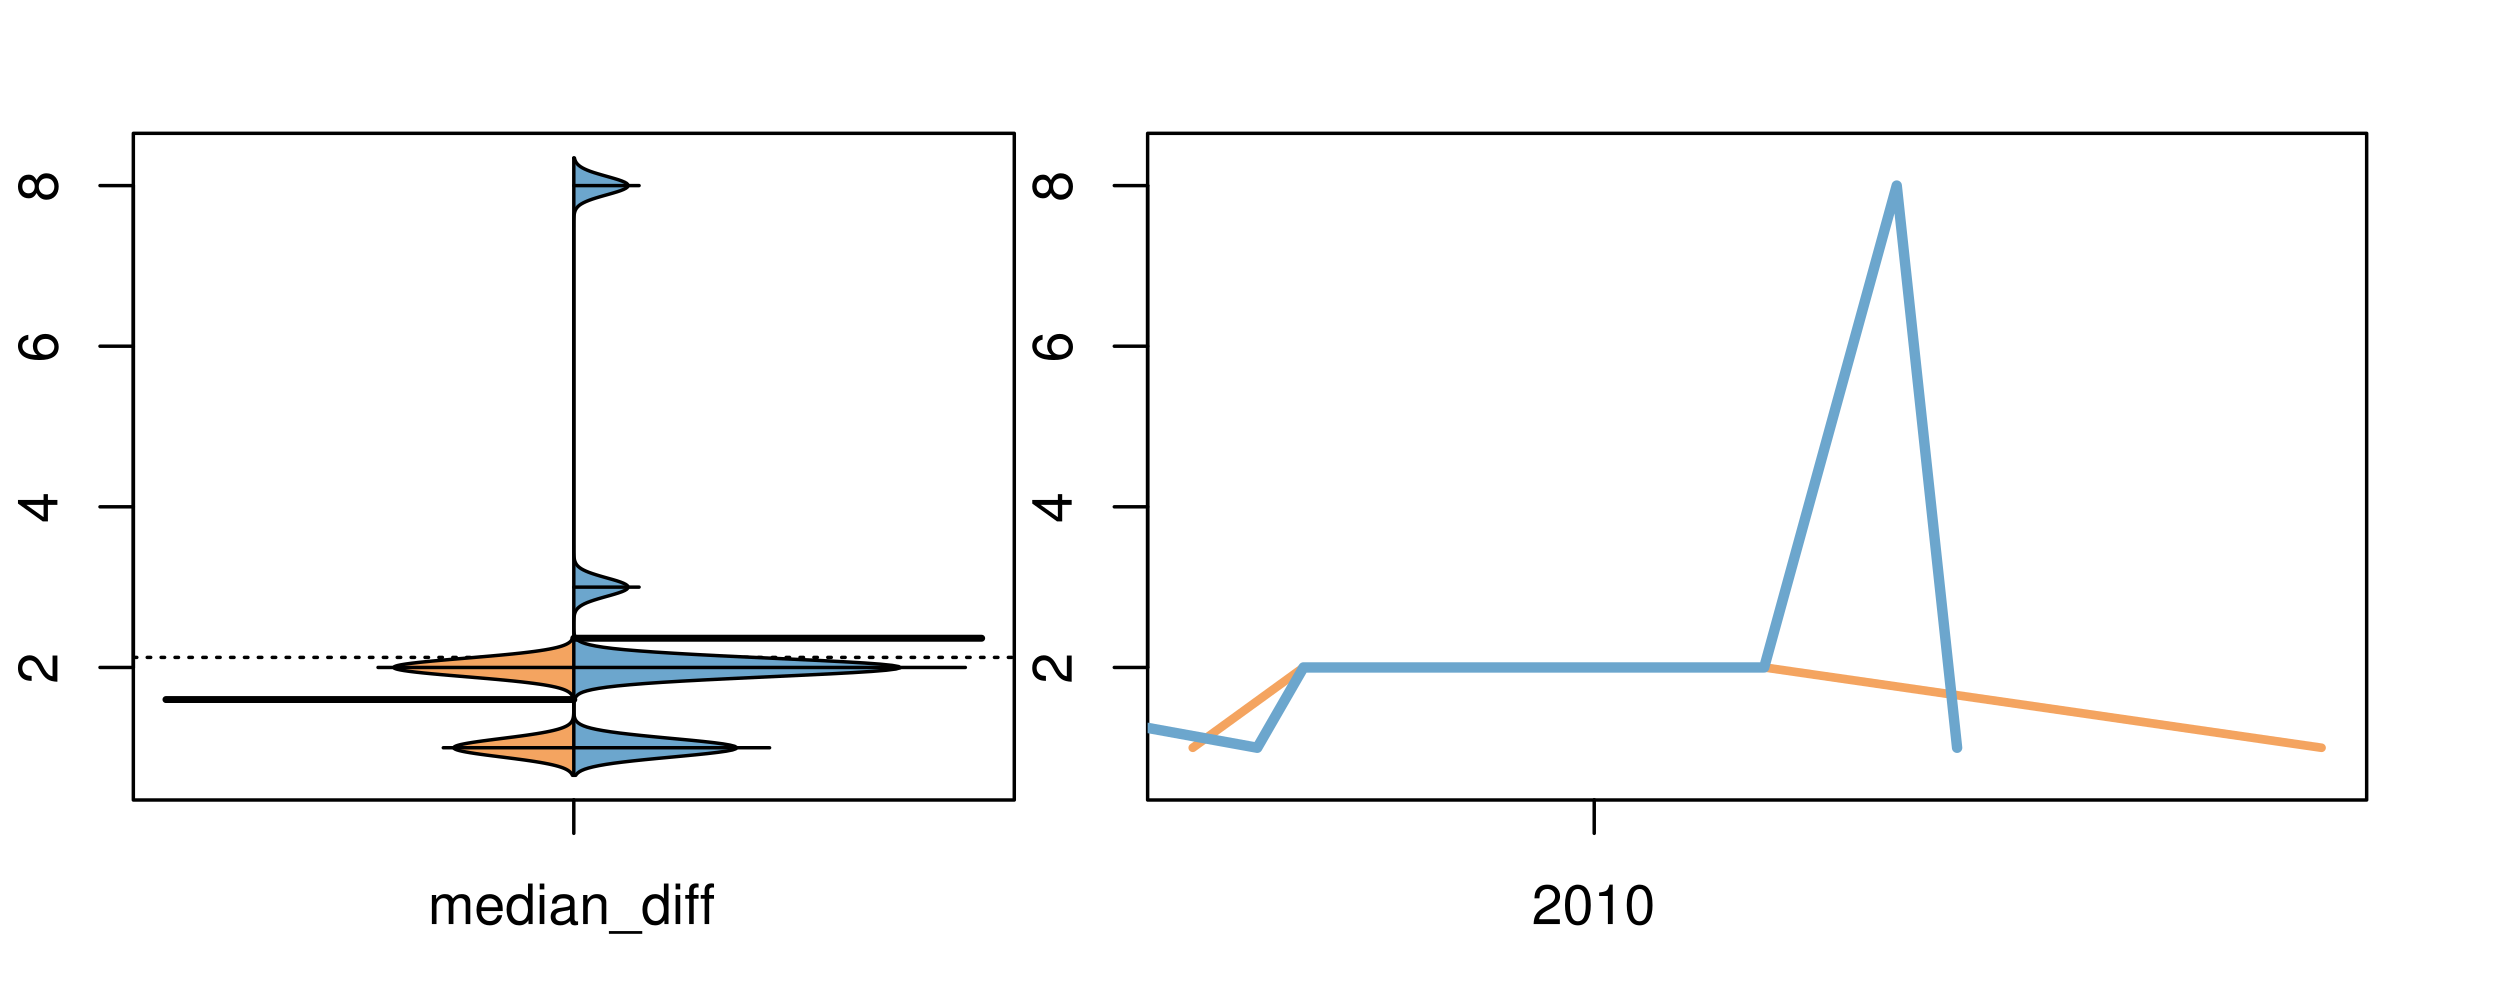 <?xml version="1.0" encoding="UTF-8"?>
<svg xmlns="http://www.w3.org/2000/svg" xmlns:xlink="http://www.w3.org/1999/xlink" width="540pt" height="216pt" viewBox="0 0 540 216" version="1.1">
<defs>
<g>
<symbol overflow="visible" id="glyph0-0">
<path style="stroke:none;" d="M -1.047 -6.078 L -1.047 -1.594 C -1.734 -1.703 -2.188 -2.094 -2.797 -3.125 L -3.438 -4.328 C -4.094 -5.516 -4.969 -6.125 -6.016 -6.125 C -6.719 -6.125 -7.375 -5.844 -7.844 -5.344 C -8.297 -4.844 -8.516 -4.219 -8.516 -3.406 C -8.516 -2.328 -8.125 -1.531 -7.406 -1.062 C -6.953 -0.75 -6.422 -0.625 -5.562 -0.594 L -5.562 -1.656 C -6.125 -1.688 -6.484 -1.766 -6.75 -1.906 C -7.266 -2.188 -7.578 -2.734 -7.578 -3.375 C -7.578 -4.328 -6.906 -5.047 -5.984 -5.047 C -5.312 -5.047 -4.734 -4.656 -4.312 -3.906 L -3.688 -2.797 C -2.672 -1.016 -1.875 -0.5 0 -0.406 L 0 -6.078 Z M -1.047 -6.078 "/>
</symbol>
<symbol overflow="visible" id="glyph0-1">
<path style="stroke:none;" d="M -2.047 -3.922 L 0 -3.922 L 0 -4.984 L -2.047 -4.984 L -2.047 -6.234 L -2.984 -6.234 L -2.984 -4.984 L -8.516 -4.984 L -8.516 -4.203 L -3.156 -0.344 L -2.047 -0.344 Z M -2.984 -3.922 L -2.984 -1.266 L -6.703 -3.922 Z M -2.984 -3.922 "/>
</symbol>
<symbol overflow="visible" id="glyph0-2">
<path style="stroke:none;" d="M -6.281 -5.969 C -7.688 -5.766 -8.516 -4.859 -8.516 -3.562 C -8.516 -2.625 -8.047 -1.781 -7.297 -1.281 C -6.469 -0.75 -5.422 -0.516 -3.875 -0.516 C -2.453 -0.516 -1.531 -0.734 -0.781 -1.234 C -0.094 -1.688 0.281 -2.438 0.281 -3.375 C 0.281 -4.984 -0.922 -6.156 -2.594 -6.156 C -4.172 -6.156 -5.297 -5.078 -5.297 -3.547 C -5.297 -2.719 -4.969 -2.047 -4.344 -1.594 C -6.422 -1.609 -7.578 -2.281 -7.578 -3.484 C -7.578 -4.234 -7.109 -4.75 -6.281 -4.922 Z M -4.359 -3.422 C -4.359 -4.438 -3.641 -5.078 -2.516 -5.078 C -1.438 -5.078 -0.656 -4.359 -0.656 -3.391 C -0.656 -2.406 -1.469 -1.656 -2.562 -1.656 C -3.625 -1.656 -4.359 -2.375 -4.359 -3.422 Z M -4.359 -3.422 "/>
</symbol>
<symbol overflow="visible" id="glyph0-3">
<path style="stroke:none;" d="M -4.469 -4.688 C -5 -5.562 -5.438 -5.859 -6.234 -5.859 C -7.578 -5.859 -8.516 -4.812 -8.516 -3.297 C -8.516 -1.797 -7.578 -0.75 -6.234 -0.75 C -5.453 -0.75 -5.016 -1.031 -4.469 -1.891 C -4.016 -0.922 -3.297 -0.438 -2.359 -0.438 C -0.797 -0.438 0.281 -1.625 0.281 -3.297 C 0.281 -4.984 -0.797 -6.156 -2.359 -6.156 C -3.297 -6.156 -4.016 -5.672 -4.469 -4.688 Z M -7.578 -3.297 C -7.578 -4.203 -7.047 -4.781 -6.219 -4.781 C -5.422 -4.781 -4.891 -4.188 -4.891 -3.297 C -4.891 -2.406 -5.422 -1.828 -6.234 -1.828 C -7.047 -1.828 -7.578 -2.406 -7.578 -3.297 Z M -4.016 -3.297 C -4.016 -4.359 -3.344 -5.078 -2.344 -5.078 C -1.328 -5.078 -0.656 -4.359 -0.656 -3.281 C -0.656 -2.25 -1.344 -1.531 -2.344 -1.531 C -3.344 -1.531 -4.016 -2.25 -4.016 -3.297 Z M -4.016 -3.297 "/>
</symbol>
<symbol overflow="visible" id="glyph0-4">
<path style="stroke:none;" d="M -8.75 -5.938 L -8.75 -4.938 L -5.5 -4.938 C -6.125 -4.531 -6.469 -3.859 -6.469 -3.016 C -6.469 -1.375 -5.156 -0.312 -3.156 -0.312 C -1.031 -0.312 0.281 -1.359 0.281 -3.047 C 0.281 -3.906 -0.047 -4.516 -0.828 -5.047 L 0 -5.047 L 0 -5.938 Z M -5.531 -3.188 C -5.531 -4.266 -4.578 -4.938 -3.078 -4.938 C -1.625 -4.938 -0.656 -4.25 -0.656 -3.188 C -0.656 -2.094 -1.625 -1.359 -3.094 -1.359 C -4.562 -1.359 -5.531 -2.094 -5.531 -3.188 Z M -5.531 -3.188 "/>
</symbol>
<symbol overflow="visible" id="glyph0-5">
<path style="stroke:none;" d="M -6.281 -3.094 L -6.281 -2.047 L -7.266 -2.047 C -7.688 -2.047 -7.906 -2.297 -7.906 -2.75 C -7.906 -2.828 -7.906 -2.875 -7.891 -3.094 L -8.719 -3.094 C -8.766 -2.875 -8.781 -2.734 -8.781 -2.531 C -8.781 -1.609 -8.25 -1.062 -7.359 -1.062 L -6.281 -1.062 L -6.281 -0.219 L -5.469 -0.219 L -5.469 -1.062 L 0 -1.062 L 0 -2.047 L -5.469 -2.047 L -5.469 -3.094 Z M -6.281 -3.094 "/>
</symbol>
<symbol overflow="visible" id="glyph0-6">
<path style="stroke:none;" d="M 1.516 -6.938 L 1.516 0.266 L 2.109 0.266 L 2.109 -6.938 Z M 1.516 -6.938 "/>
</symbol>
<symbol overflow="visible" id="glyph0-7">
<path style="stroke:none;" d="M -6.469 -3.266 C -6.469 -1.5 -5.203 -0.438 -3.094 -0.438 C -0.984 -0.438 0.281 -1.484 0.281 -3.281 C 0.281 -5.047 -0.984 -6.125 -3.047 -6.125 C -5.219 -6.125 -6.469 -5.078 -6.469 -3.266 Z M -5.547 -3.281 C -5.547 -4.406 -4.625 -5.078 -3.062 -5.078 C -1.578 -5.078 -0.641 -4.375 -0.641 -3.281 C -0.641 -2.156 -1.578 -1.469 -3.094 -1.469 C -4.609 -1.469 -5.547 -2.156 -5.547 -3.281 Z M -5.547 -3.281 "/>
</symbol>
<symbol overflow="visible" id="glyph0-8">
<path style="stroke:none;" d="M -8.75 -1.828 L -8.75 -0.812 L 0 -0.812 L 0 -1.828 Z M -8.75 -1.828 "/>
</symbol>
<symbol overflow="visible" id="glyph0-9">
<path style="stroke:none;" d="M -1.25 -2.297 L -1.25 -1.047 L 0 -1.047 L 0 -2.297 Z M -1.25 -2.297 "/>
</symbol>
<symbol overflow="visible" id="glyph0-10">
<path style="stroke:none;" d="M -3.906 -2.656 L -3.906 -3.234 C -3.906 -4.391 -3.391 -4.984 -2.359 -4.984 C -1.297 -4.984 -0.656 -4.328 -0.656 -3.234 C -0.656 -2.078 -1.234 -1.516 -2.469 -1.438 L -2.469 -0.391 C -1.781 -0.438 -1.344 -0.547 -0.953 -0.75 C -0.141 -1.188 0.281 -2.031 0.281 -3.188 C 0.281 -4.938 -0.766 -6.078 -2.375 -6.078 C -3.453 -6.078 -4.062 -5.656 -4.406 -4.625 C -4.719 -5.422 -5.312 -5.812 -6.172 -5.812 C -7.625 -5.812 -8.516 -4.844 -8.516 -3.234 C -8.516 -1.516 -7.578 -0.594 -5.766 -0.562 L -5.766 -1.625 C -6.281 -1.625 -6.562 -1.688 -6.828 -1.812 C -7.297 -2.047 -7.578 -2.578 -7.578 -3.234 C -7.578 -4.172 -7.031 -4.734 -6.125 -4.734 C -5.531 -4.734 -5.172 -4.531 -4.984 -4.062 C -4.859 -3.766 -4.812 -3.391 -4.797 -2.656 Z M -3.906 -2.656 "/>
</symbol>
<symbol overflow="visible" id="glyph0-11">
<path style="stroke:none;" d="M 0 -3.422 L -6.281 -5.828 L -6.281 -4.703 L -1.188 -2.922 L -6.281 -1.25 L -6.281 -0.125 L 0 -2.328 Z M 0 -3.422 "/>
</symbol>
<symbol overflow="visible" id="glyph0-12">
<path style="stroke:none;" d="M -0.594 -6.422 C -0.562 -6.312 -0.562 -6.266 -0.562 -6.203 C -0.562 -5.859 -0.75 -5.656 -1.062 -5.656 L -4.75 -5.656 C -5.875 -5.656 -6.469 -4.844 -6.469 -3.297 C -6.469 -2.391 -6.203 -1.625 -5.734 -1.219 C -5.406 -0.922 -5.047 -0.797 -4.422 -0.781 L -4.422 -1.781 C -5.203 -1.875 -5.547 -2.328 -5.547 -3.266 C -5.547 -4.156 -5.203 -4.672 -4.609 -4.672 L -4.344 -4.672 C -3.922 -4.672 -3.75 -4.422 -3.641 -3.625 C -3.469 -2.203 -3.422 -1.984 -3.266 -1.609 C -2.969 -0.875 -2.406 -0.5 -1.578 -0.5 C -0.438 -0.5 0.281 -1.297 0.281 -2.562 C 0.281 -3.359 0 -4 -0.641 -4.703 C -0.016 -4.781 0.281 -5.094 0.281 -5.734 C 0.281 -5.938 0.25 -6.094 0.172 -6.422 Z M -1.984 -4.672 C -1.641 -4.672 -1.438 -4.578 -1.156 -4.266 C -0.797 -3.859 -0.594 -3.375 -0.594 -2.781 C -0.594 -2 -0.969 -1.547 -1.609 -1.547 C -2.266 -1.547 -2.609 -1.984 -2.766 -3.062 C -2.906 -4.109 -2.953 -4.328 -3.109 -4.672 Z M -1.984 -4.672 "/>
</symbol>
<symbol overflow="visible" id="glyph0-13">
<path style="stroke:none;" d="M 0 -5.781 L -6.281 -5.781 L -6.281 -4.781 L -2.719 -4.781 C -1.438 -4.781 -0.594 -4.109 -0.594 -3.078 C -0.594 -2.281 -1.078 -1.781 -1.844 -1.781 L -6.281 -1.781 L -6.281 -0.781 L -1.438 -0.781 C -0.391 -0.781 0.281 -1.562 0.281 -2.781 C 0.281 -3.703 -0.047 -4.297 -0.875 -4.891 L 0 -4.891 Z M 0 -5.781 "/>
</symbol>
<symbol overflow="visible" id="glyph0-14">
<path style="stroke:none;" d="M -2.812 -6.156 C -3.766 -6.156 -4.344 -6.078 -4.812 -5.906 C -5.844 -5.5 -6.469 -4.531 -6.469 -3.359 C -6.469 -1.609 -5.125 -0.484 -3.062 -0.484 C -1 -0.484 0.281 -1.578 0.281 -3.344 C 0.281 -4.781 -0.547 -5.766 -1.906 -6.031 L -1.906 -5.016 C -1.078 -4.734 -0.641 -4.172 -0.641 -3.375 C -0.641 -2.734 -0.938 -2.203 -1.469 -1.859 C -1.828 -1.625 -2.188 -1.531 -2.812 -1.531 Z M -3.625 -1.547 C -4.781 -1.625 -5.547 -2.344 -5.547 -3.344 C -5.547 -4.328 -4.734 -5.094 -3.703 -5.094 C -3.672 -5.094 -3.641 -5.094 -3.625 -5.078 Z M -3.625 -1.547 "/>
</symbol>
<symbol overflow="visible" id="glyph1-0">
<path style="stroke:none;" d="M 0.844 -6.281 L 0.844 0 L 1.844 0 L 1.844 -3.953 C 1.844 -4.859 2.516 -5.594 3.328 -5.594 C 4.062 -5.594 4.484 -5.141 4.484 -4.328 L 4.484 0 L 5.5 0 L 5.5 -3.953 C 5.5 -4.859 6.156 -5.594 6.969 -5.594 C 7.703 -5.594 8.141 -5.125 8.141 -4.328 L 8.141 0 L 9.141 0 L 9.141 -4.719 C 9.141 -5.844 8.5 -6.469 7.312 -6.469 C 6.484 -6.469 5.969 -6.219 5.391 -5.516 C 5.016 -6.188 4.516 -6.469 3.703 -6.469 C 2.859 -6.469 2.297 -6.156 1.766 -5.406 L 1.766 -6.281 Z M 0.844 -6.281 "/>
</symbol>
<symbol overflow="visible" id="glyph1-1">
<path style="stroke:none;" d="M 6.156 -2.812 C 6.156 -3.766 6.078 -4.344 5.906 -4.812 C 5.5 -5.844 4.531 -6.469 3.359 -6.469 C 1.609 -6.469 0.484 -5.125 0.484 -3.062 C 0.484 -1 1.578 0.281 3.344 0.281 C 4.781 0.281 5.766 -0.547 6.031 -1.906 L 5.016 -1.906 C 4.734 -1.078 4.172 -0.641 3.375 -0.641 C 2.734 -0.641 2.203 -0.938 1.859 -1.469 C 1.625 -1.828 1.531 -2.188 1.531 -2.812 Z M 1.547 -3.625 C 1.625 -4.781 2.344 -5.547 3.344 -5.547 C 4.328 -5.547 5.094 -4.734 5.094 -3.703 C 5.094 -3.672 5.094 -3.641 5.078 -3.625 Z M 1.547 -3.625 "/>
</symbol>
<symbol overflow="visible" id="glyph1-2">
<path style="stroke:none;" d="M 5.938 -8.75 L 4.938 -8.75 L 4.938 -5.5 C 4.531 -6.125 3.859 -6.469 3.016 -6.469 C 1.375 -6.469 0.312 -5.156 0.312 -3.156 C 0.312 -1.031 1.359 0.281 3.047 0.281 C 3.906 0.281 4.516 -0.047 5.047 -0.828 L 5.047 0 L 5.938 0 Z M 3.188 -5.531 C 4.266 -5.531 4.938 -4.578 4.938 -3.078 C 4.938 -1.625 4.25 -0.656 3.188 -0.656 C 2.094 -0.656 1.359 -1.625 1.359 -3.094 C 1.359 -4.562 2.094 -5.531 3.188 -5.531 Z M 3.188 -5.531 "/>
</symbol>
<symbol overflow="visible" id="glyph1-3">
<path style="stroke:none;" d="M 1.797 -6.281 L 0.797 -6.281 L 0.797 0 L 1.797 0 Z M 1.797 -8.75 L 0.797 -8.75 L 0.797 -7.484 L 1.797 -7.484 Z M 1.797 -8.75 "/>
</symbol>
<symbol overflow="visible" id="glyph1-4">
<path style="stroke:none;" d="M 6.422 -0.594 C 6.312 -0.562 6.266 -0.562 6.203 -0.562 C 5.859 -0.562 5.656 -0.75 5.656 -1.062 L 5.656 -4.75 C 5.656 -5.875 4.844 -6.469 3.297 -6.469 C 2.391 -6.469 1.625 -6.203 1.219 -5.734 C 0.922 -5.406 0.797 -5.047 0.781 -4.422 L 1.781 -4.422 C 1.875 -5.203 2.328 -5.547 3.266 -5.547 C 4.156 -5.547 4.672 -5.203 4.672 -4.609 L 4.672 -4.344 C 4.672 -3.922 4.422 -3.75 3.625 -3.641 C 2.203 -3.469 1.984 -3.422 1.609 -3.266 C 0.875 -2.969 0.5 -2.406 0.5 -1.578 C 0.5 -0.438 1.297 0.281 2.562 0.281 C 3.359 0.281 4 0 4.703 -0.641 C 4.781 -0.016 5.094 0.281 5.734 0.281 C 5.938 0.281 6.094 0.25 6.422 0.172 Z M 4.672 -1.984 C 4.672 -1.641 4.578 -1.438 4.266 -1.156 C 3.859 -0.797 3.375 -0.594 2.781 -0.594 C 2 -0.594 1.547 -0.969 1.547 -1.609 C 1.547 -2.266 1.984 -2.609 3.062 -2.766 C 4.109 -2.906 4.328 -2.953 4.672 -3.109 Z M 4.672 -1.984 "/>
</symbol>
<symbol overflow="visible" id="glyph1-5">
<path style="stroke:none;" d="M 0.844 -6.281 L 0.844 0 L 1.844 0 L 1.844 -3.469 C 1.844 -4.75 2.516 -5.594 3.547 -5.594 C 4.344 -5.594 4.844 -5.109 4.844 -4.359 L 4.844 0 L 5.844 0 L 5.844 -4.75 C 5.844 -5.797 5.062 -6.469 3.859 -6.469 C 2.922 -6.469 2.312 -6.109 1.766 -5.234 L 1.766 -6.281 Z M 0.844 -6.281 "/>
</symbol>
<symbol overflow="visible" id="glyph1-6">
<path style="stroke:none;" d="M 6.938 1.516 L -0.266 1.516 L -0.266 2.109 L 6.938 2.109 Z M 6.938 1.516 "/>
</symbol>
<symbol overflow="visible" id="glyph1-7">
<path style="stroke:none;" d="M 3.094 -6.281 L 2.047 -6.281 L 2.047 -7.266 C 2.047 -7.688 2.297 -7.906 2.75 -7.906 C 2.828 -7.906 2.875 -7.906 3.094 -7.891 L 3.094 -8.719 C 2.875 -8.766 2.734 -8.781 2.531 -8.781 C 1.609 -8.781 1.062 -8.25 1.062 -7.359 L 1.062 -6.281 L 0.219 -6.281 L 0.219 -5.469 L 1.062 -5.469 L 1.062 0 L 2.047 0 L 2.047 -5.469 L 3.094 -5.469 Z M 3.094 -6.281 "/>
</symbol>
<symbol overflow="visible" id="glyph1-8">
<path style="stroke:none;" d="M 6.078 -1.047 L 1.594 -1.047 C 1.703 -1.734 2.094 -2.188 3.125 -2.797 L 4.328 -3.438 C 5.516 -4.094 6.125 -4.969 6.125 -6.016 C 6.125 -6.719 5.844 -7.375 5.344 -7.844 C 4.844 -8.297 4.219 -8.516 3.406 -8.516 C 2.328 -8.516 1.531 -8.125 1.062 -7.406 C 0.75 -6.953 0.625 -6.422 0.594 -5.562 L 1.656 -5.562 C 1.688 -6.125 1.766 -6.484 1.906 -6.75 C 2.188 -7.266 2.734 -7.578 3.375 -7.578 C 4.328 -7.578 5.047 -6.906 5.047 -5.984 C 5.047 -5.312 4.656 -4.734 3.906 -4.312 L 2.797 -3.688 C 1.016 -2.672 0.5 -1.875 0.406 0 L 6.078 0 Z M 6.078 -1.047 "/>
</symbol>
<symbol overflow="visible" id="glyph1-9">
<path style="stroke:none;" d="M 3.297 -8.516 C 2.516 -8.516 1.781 -8.156 1.344 -7.578 C 0.797 -6.828 0.516 -5.688 0.516 -4.109 C 0.516 -1.25 1.469 0.281 3.297 0.281 C 5.094 0.281 6.078 -1.25 6.078 -4.047 C 6.078 -5.703 5.812 -6.797 5.25 -7.578 C 4.812 -8.172 4.109 -8.516 3.297 -8.516 Z M 3.297 -7.578 C 4.438 -7.578 5 -6.422 5 -4.141 C 5 -1.734 4.453 -0.594 3.281 -0.594 C 2.156 -0.594 1.594 -1.781 1.594 -4.109 C 1.594 -6.438 2.156 -7.578 3.297 -7.578 Z M 3.297 -7.578 "/>
</symbol>
<symbol overflow="visible" id="glyph1-10">
<path style="stroke:none;" d="M 3.109 -6.062 L 3.109 0 L 4.156 0 L 4.156 -8.516 L 3.469 -8.516 C 3.094 -7.203 2.859 -7.016 1.219 -6.812 L 1.219 -6.062 Z M 3.109 -6.062 "/>
</symbol>
</g>
<clipPath id="clip1">
  <path d="M 28.801 28.801 L 220.086 28.801 L 220.086 173.801 L 28.801 173.801 Z M 28.801 28.801 "/>
</clipPath>
<clipPath id="clip2">
  <path d="M 247.887 28.801 L 512.199 28.801 L 512.199 173.801 L 247.887 173.801 Z M 247.887 28.801 "/>
</clipPath>
<clipPath id="clip3">
  <path d="M 233.484 14.398 L 526.598 14.398 L 526.598 188.199 L 233.484 188.199 Z M 233.484 14.398 "/>
</clipPath>
<clipPath id="clip4">
  <path d="M 247.887 28.801 L 512.199 28.801 L 512.199 173.801 L 247.887 173.801 Z M 247.887 28.801 "/>
</clipPath>
</defs>
<g id="surface21">
<path style="fill:none;stroke-width:0.75;stroke-linecap:round;stroke-linejoin:round;stroke:rgb(0%,0%,0%);stroke-opacity:1;stroke-miterlimit:10;" d="M 28.801 172.801 L 219.086 172.801 L 219.086 28.801 L 28.801 28.801 L 28.801 172.801 "/>
<path style="fill:none;stroke-width:0.75;stroke-linecap:round;stroke-linejoin:round;stroke:rgb(0%,0%,0%);stroke-opacity:1;stroke-miterlimit:10;" d="M 28.801 144.168 L 28.801 40.086 "/>
<path style="fill:none;stroke-width:0.75;stroke-linecap:round;stroke-linejoin:round;stroke:rgb(0%,0%,0%);stroke-opacity:1;stroke-miterlimit:10;" d="M 28.801 144.168 L 21.602 144.168 "/>
<path style="fill:none;stroke-width:0.75;stroke-linecap:round;stroke-linejoin:round;stroke:rgb(0%,0%,0%);stroke-opacity:1;stroke-miterlimit:10;" d="M 28.801 109.473 L 21.602 109.473 "/>
<path style="fill:none;stroke-width:0.75;stroke-linecap:round;stroke-linejoin:round;stroke:rgb(0%,0%,0%);stroke-opacity:1;stroke-miterlimit:10;" d="M 28.801 74.781 L 21.602 74.781 "/>
<path style="fill:none;stroke-width:0.75;stroke-linecap:round;stroke-linejoin:round;stroke:rgb(0%,0%,0%);stroke-opacity:1;stroke-miterlimit:10;" d="M 28.801 40.086 L 21.602 40.086 "/>
<g style="fill:rgb(0%,0%,0%);fill-opacity:1;">
  <use xlink:href="#glyph0-0" x="12.396" y="147.668"/>
</g>
<g style="fill:rgb(0%,0%,0%);fill-opacity:1;">
  <use xlink:href="#glyph0-1" x="12.396" y="112.973"/>
</g>
<g style="fill:rgb(0%,0%,0%);fill-opacity:1;">
  <use xlink:href="#glyph0-2" x="12.396" y="78.281"/>
</g>
<g style="fill:rgb(0%,0%,0%);fill-opacity:1;">
  <use xlink:href="#glyph0-3" x="12.396" y="43.586"/>
</g>
<path style="fill:none;stroke-width:0.75;stroke-linecap:round;stroke-linejoin:round;stroke:rgb(0%,0%,0%);stroke-opacity:1;stroke-miterlimit:10;" d="M 123.941 172.801 L 123.941 172.801 "/>
<path style="fill:none;stroke-width:0.75;stroke-linecap:round;stroke-linejoin:round;stroke:rgb(0%,0%,0%);stroke-opacity:1;stroke-miterlimit:10;" d="M 123.941 172.801 L 123.941 180 "/>
<g style="fill:rgb(0%,0%,0%);fill-opacity:1;">
  <use xlink:href="#glyph1-0" x="92.441" y="199.596"/>
  <use xlink:href="#glyph1-1" x="102.438" y="199.596"/>
  <use xlink:href="#glyph1-2" x="109.109" y="199.596"/>
  <use xlink:href="#glyph1-3" x="115.781" y="199.596"/>
  <use xlink:href="#glyph1-4" x="118.445" y="199.596"/>
  <use xlink:href="#glyph1-5" x="125.117" y="199.596"/>
  <use xlink:href="#glyph1-6" x="131.789" y="199.596"/>
  <use xlink:href="#glyph1-2" x="138.461" y="199.596"/>
  <use xlink:href="#glyph1-3" x="145.133" y="199.596"/>
  <use xlink:href="#glyph1-7" x="147.797" y="199.596"/>
  <use xlink:href="#glyph1-7" x="151.133" y="199.596"/>
</g>
<g clip-path="url(#clip1)" clip-rule="nonzero">
<path style="fill:none;stroke-width:0.75;stroke-linecap:round;stroke-linejoin:round;stroke:rgb(0%,0%,0%);stroke-opacity:1;stroke-dasharray:0.75,2.25;stroke-miterlimit:10;" d="M 28.801 142 L 219.086 142 "/>
<path style=" stroke:none;fill-rule:nonzero;fill:rgb(95.686%,64.314%,37.647%);fill-opacity:1;" d="M 123.941 138.215 L 123.508 138.215 L 123.465 138.27 L 123.426 138.328 L 123.379 138.387 L 123.328 138.441 L 123.277 138.5 L 123.219 138.559 L 123.16 138.613 L 123.094 138.672 L 123.023 138.73 L 122.949 138.785 L 122.871 138.844 L 122.781 138.902 L 122.691 138.957 L 122.594 139.016 L 122.488 139.074 L 122.262 139.188 L 122.137 139.246 L 122.004 139.301 L 121.863 139.359 L 121.711 139.418 L 121.555 139.473 L 121.387 139.531 L 121.211 139.59 L 121.027 139.645 L 120.828 139.703 L 120.621 139.758 L 120.406 139.816 L 120.176 139.875 L 119.934 139.93 L 119.684 139.988 L 119.418 140.047 L 119.141 140.102 L 118.855 140.16 L 118.551 140.219 L 118.234 140.273 L 117.906 140.332 L 117.562 140.391 L 117.207 140.445 L 116.836 140.504 L 116.449 140.562 L 116.055 140.617 L 115.641 140.676 L 115.211 140.734 L 114.773 140.789 L 114.312 140.848 L 113.844 140.906 L 113.363 140.961 L 112.859 141.02 L 112.348 141.078 L 111.824 141.133 L 111.281 141.191 L 110.73 141.25 L 110.164 141.305 L 109.586 141.363 L 108.996 141.418 L 108.395 141.477 L 107.781 141.535 L 107.164 141.59 L 106.531 141.648 L 105.891 141.707 L 105.242 141.762 L 104.586 141.82 L 103.926 141.879 L 103.258 141.934 L 102.586 141.992 L 101.91 142.051 L 101.234 142.105 L 99.875 142.223 L 99.199 142.277 L 97.848 142.395 L 97.18 142.449 L 96.516 142.508 L 95.859 142.566 L 95.211 142.621 L 94.574 142.68 L 93.945 142.738 L 93.332 142.793 L 92.727 142.852 L 92.137 142.91 L 91.566 142.965 L 91.012 143.023 L 90.473 143.078 L 89.957 143.137 L 89.461 143.195 L 88.98 143.25 L 88.535 143.309 L 88.105 143.367 L 87.699 143.422 L 87.324 143.48 L 86.973 143.539 L 86.648 143.594 L 86.355 143.652 L 86.086 143.711 L 85.852 143.766 L 85.648 143.824 L 85.469 143.883 L 85.328 143.938 L 85.219 143.996 L 85.129 144.055 L 85.09 144.109 L 85.074 144.168 L 85.086 144.227 L 85.141 144.281 L 85.219 144.34 L 85.328 144.398 L 85.477 144.453 L 85.648 144.512 L 85.855 144.57 L 86.098 144.625 L 86.359 144.684 L 86.656 144.738 L 86.98 144.797 L 87.328 144.855 L 87.711 144.91 L 88.117 144.969 L 88.539 145.027 L 88.996 145.082 L 89.473 145.141 L 89.965 145.199 L 90.488 145.254 L 91.023 145.312 L 91.578 145.371 L 92.152 145.426 L 92.742 145.484 L 93.344 145.543 L 93.961 145.598 L 94.59 145.656 L 95.227 145.715 L 95.875 145.77 L 96.531 145.828 L 97.195 145.887 L 97.863 145.941 L 99.215 146.059 L 99.895 146.113 L 100.57 146.172 L 101.25 146.227 L 101.93 146.285 L 102.602 146.344 L 103.273 146.398 L 103.941 146.457 L 104.602 146.516 L 105.258 146.57 L 105.906 146.629 L 106.547 146.688 L 107.176 146.742 L 107.797 146.801 L 108.41 146.859 L 109.008 146.914 L 109.602 146.973 L 110.176 147.031 L 110.742 147.086 L 111.297 147.145 L 111.832 147.203 L 112.359 147.258 L 112.875 147.316 L 113.371 147.375 L 113.855 147.43 L 114.328 147.488 L 114.781 147.547 L 115.223 147.602 L 115.652 147.66 L 116.062 147.719 L 116.461 147.773 L 116.848 147.832 L 117.215 147.887 L 117.574 147.945 L 117.914 148.004 L 118.242 148.059 L 118.559 148.117 L 118.859 148.176 L 119.148 148.23 L 119.426 148.289 L 119.688 148.348 L 119.941 148.402 L 120.184 148.461 L 120.406 148.52 L 120.625 148.574 L 120.832 148.633 L 121.027 148.691 L 121.215 148.746 L 121.391 148.805 L 121.559 148.863 L 121.719 148.918 L 121.867 148.977 L 122.004 149.035 L 122.141 149.09 L 122.383 149.207 L 122.492 149.262 L 122.695 149.379 L 122.785 149.434 L 122.871 149.492 L 122.949 149.547 L 123.027 149.605 L 123.094 149.664 L 123.16 149.719 L 123.223 149.777 L 123.277 149.836 L 123.332 149.891 L 123.426 150.008 L 123.469 150.062 L 123.508 150.121 L 123.543 150.18 L 123.578 150.234 L 123.605 150.293 L 123.637 150.352 L 123.664 150.406 L 123.711 150.523 L 123.73 150.578 L 123.75 150.637 L 123.766 150.695 L 123.781 150.75 L 123.797 150.809 L 123.809 150.867 L 123.824 150.922 L 123.832 150.98 L 123.844 151.039 L 123.855 151.094 L 123.863 151.152 L 123.871 151.207 L 123.879 151.266 L 123.883 151.324 L 123.891 151.379 L 123.898 151.496 L 123.902 151.551 L 123.91 151.668 L 123.914 151.723 L 123.922 151.84 L 123.922 151.895 L 123.926 151.953 L 123.926 152.012 L 123.93 152.066 L 123.93 152.184 L 123.934 152.238 L 123.934 152.41 L 123.938 152.469 L 123.938 153.383 L 123.934 153.441 L 123.934 153.672 L 123.93 153.727 L 123.93 153.785 L 123.926 153.844 L 123.926 153.957 L 123.922 154.016 L 123.918 154.07 L 123.918 154.129 L 123.914 154.188 L 123.91 154.242 L 123.906 154.301 L 123.902 154.355 L 123.895 154.473 L 123.891 154.527 L 123.883 154.586 L 123.879 154.645 L 123.871 154.699 L 123.855 154.816 L 123.844 154.871 L 123.836 154.93 L 123.824 154.988 L 123.812 155.043 L 123.789 155.16 L 123.773 155.215 L 123.758 155.273 L 123.738 155.332 L 123.719 155.387 L 123.699 155.445 L 123.676 155.504 L 123.652 155.559 L 123.598 155.676 L 123.566 155.73 L 123.535 155.789 L 123.5 155.848 L 123.461 155.902 L 123.422 155.961 L 123.379 156.016 L 123.332 156.074 L 123.281 156.133 L 123.227 156.188 L 123.172 156.246 L 123.109 156.305 L 123.043 156.359 L 122.977 156.418 L 122.902 156.477 L 122.824 156.531 L 122.742 156.59 L 122.652 156.648 L 122.559 156.703 L 122.461 156.762 L 122.352 156.82 L 122.125 156.934 L 122 156.992 L 121.871 157.047 L 121.73 157.105 L 121.586 157.164 L 121.434 157.219 L 121.273 157.277 L 121.105 157.336 L 120.934 157.391 L 120.746 157.449 L 120.555 157.508 L 120.355 157.562 L 120.141 157.621 L 119.922 157.676 L 119.695 157.734 L 119.457 157.793 L 119.211 157.848 L 118.957 157.906 L 118.688 157.965 L 118.414 158.02 L 118.129 158.078 L 117.836 158.137 L 117.531 158.191 L 117.219 158.25 L 116.895 158.309 L 116.562 158.363 L 116.219 158.422 L 115.871 158.48 L 115.512 158.535 L 115.141 158.594 L 114.766 158.652 L 114.383 158.707 L 113.988 158.766 L 113.586 158.824 L 113.18 158.879 L 112.766 158.938 L 112.344 158.996 L 111.918 159.051 L 111.051 159.168 L 110.609 159.223 L 110.164 159.281 L 109.715 159.336 L 108.816 159.453 L 108.363 159.508 L 107.457 159.625 L 107.004 159.68 L 106.113 159.797 L 105.668 159.852 L 105.23 159.91 L 104.801 159.969 L 104.371 160.023 L 103.543 160.141 L 103.141 160.195 L 102.75 160.254 L 102.367 160.312 L 101.996 160.367 L 101.641 160.426 L 101.293 160.484 L 100.961 160.539 L 100.645 160.598 L 100.34 160.656 L 100.059 160.711 L 99.789 160.77 L 99.531 160.824 L 99.301 160.883 L 99.086 160.941 L 98.887 160.996 L 98.711 161.055 L 98.551 161.113 L 98.414 161.168 L 98.301 161.227 L 98.199 161.285 L 98.125 161.34 L 98.074 161.398 L 98.035 161.457 L 98.031 161.512 L 98.039 161.57 L 98.066 161.629 L 98.125 161.684 L 98.199 161.742 L 98.293 161.801 L 98.414 161.855 L 98.551 161.914 L 98.703 161.973 L 98.887 162.027 L 99.078 162.086 L 99.293 162.145 L 99.531 162.199 L 99.781 162.258 L 100.051 162.316 L 100.336 162.371 L 100.637 162.43 L 100.953 162.484 L 101.285 162.543 L 101.629 162.602 L 101.988 162.656 L 102.359 162.715 L 102.738 162.773 L 103.133 162.828 L 103.535 162.887 L 103.945 162.945 L 104.363 163 L 104.789 163.059 L 105.223 163.117 L 105.66 163.172 L 106.102 163.23 L 106.547 163.289 L 106.996 163.344 L 107.445 163.402 L 107.898 163.461 L 108.352 163.516 L 108.805 163.574 L 109.254 163.633 L 109.707 163.688 L 110.598 163.805 L 111.039 163.859 L 111.477 163.918 L 111.906 163.977 L 112.336 164.031 L 112.754 164.09 L 113.168 164.145 L 113.578 164.203 L 113.98 164.262 L 114.371 164.316 L 114.758 164.375 L 115.133 164.434 L 115.5 164.488 L 115.863 164.547 L 116.211 164.605 L 116.555 164.66 L 116.891 164.719 L 117.211 164.777 L 117.523 164.832 L 117.828 164.891 L 118.121 164.949 L 118.406 165.004 L 118.684 165.062 L 118.949 165.121 L 119.207 165.176 L 119.453 165.234 L 119.688 165.293 L 119.918 165.348 L 120.137 165.406 L 120.348 165.465 L 120.551 165.52 L 120.742 165.578 L 120.926 165.637 L 121.105 165.691 L 121.27 165.75 L 121.43 165.805 L 121.586 165.863 L 121.727 165.922 L 121.867 165.977 L 122 166.035 L 122.121 166.094 L 122.238 166.148 L 122.352 166.207 L 122.457 166.266 L 122.555 166.32 L 122.648 166.379 L 122.738 166.438 L 122.82 166.492 L 122.898 166.551 L 122.973 166.609 L 123.043 166.664 L 123.109 166.723 L 123.168 166.781 L 123.227 166.836 L 123.281 166.895 L 123.328 166.953 L 123.379 167.008 L 123.422 167.066 L 123.461 167.125 L 123.5 167.18 L 123.535 167.238 L 123.566 167.297 L 123.598 167.352 L 123.625 167.41 L 123.652 167.465 L 123.941 167.465 Z M 123.941 138.215 "/>
<path style="fill:none;stroke-width:0.75;stroke-linecap:round;stroke-linejoin:round;stroke:rgb(0%,0%,0%);stroke-opacity:1;stroke-miterlimit:10;" d="M 123.941 138.215 L 123.508 138.215 L 123.465 138.27 L 123.426 138.328 L 123.379 138.387 L 123.328 138.441 L 123.277 138.5 L 123.219 138.559 L 123.16 138.613 L 123.094 138.672 L 123.023 138.73 L 122.949 138.785 L 122.871 138.844 L 122.781 138.902 L 122.691 138.957 L 122.594 139.016 L 122.488 139.074 L 122.262 139.188 L 122.137 139.246 L 122.004 139.301 L 121.863 139.359 L 121.711 139.418 L 121.555 139.473 L 121.387 139.531 L 121.211 139.59 L 121.027 139.645 L 120.828 139.703 L 120.621 139.758 L 120.406 139.816 L 120.176 139.875 L 119.934 139.93 L 119.684 139.988 L 119.418 140.047 L 119.141 140.102 L 118.855 140.16 L 118.551 140.219 L 118.234 140.273 L 117.906 140.332 L 117.562 140.391 L 117.207 140.445 L 116.836 140.504 L 116.449 140.562 L 116.055 140.617 L 115.641 140.676 L 115.211 140.734 L 114.773 140.789 L 114.312 140.848 L 113.844 140.906 L 113.363 140.961 L 112.859 141.02 L 112.348 141.078 L 111.824 141.133 L 111.281 141.191 L 110.73 141.25 L 110.164 141.305 L 109.586 141.363 L 108.996 141.418 L 108.395 141.477 L 107.781 141.535 L 107.164 141.59 L 106.531 141.648 L 105.891 141.707 L 105.242 141.762 L 104.586 141.82 L 103.926 141.879 L 103.258 141.934 L 102.586 141.992 L 101.91 142.051 L 101.234 142.105 L 99.875 142.223 L 99.199 142.277 L 97.848 142.395 L 97.18 142.449 L 96.516 142.508 L 95.859 142.566 L 95.211 142.621 L 94.574 142.68 L 93.945 142.738 L 93.332 142.793 L 92.727 142.852 L 92.137 142.91 L 91.566 142.965 L 91.012 143.023 L 90.473 143.078 L 89.957 143.137 L 89.461 143.195 L 88.98 143.25 L 88.535 143.309 L 88.105 143.367 L 87.699 143.422 L 87.324 143.48 L 86.973 143.539 L 86.648 143.594 L 86.355 143.652 L 86.086 143.711 L 85.852 143.766 L 85.648 143.824 L 85.469 143.883 L 85.328 143.938 L 85.219 143.996 L 85.129 144.055 L 85.09 144.109 L 85.074 144.168 L 85.086 144.227 L 85.141 144.281 L 85.219 144.34 L 85.328 144.398 L 85.477 144.453 L 85.648 144.512 L 85.855 144.57 L 86.098 144.625 L 86.359 144.684 L 86.656 144.738 L 86.98 144.797 L 87.328 144.855 L 87.711 144.91 L 88.117 144.969 L 88.539 145.027 L 88.996 145.082 L 89.473 145.141 L 89.965 145.199 L 90.488 145.254 L 91.023 145.312 L 91.578 145.371 L 92.152 145.426 L 92.742 145.484 L 93.344 145.543 L 93.961 145.598 L 94.59 145.656 L 95.227 145.715 L 95.875 145.77 L 96.531 145.828 L 97.195 145.887 L 97.863 145.941 L 99.215 146.059 L 99.895 146.113 L 100.57 146.172 L 101.25 146.227 L 101.93 146.285 L 102.602 146.344 L 103.273 146.398 L 103.941 146.457 L 104.602 146.516 L 105.258 146.57 L 105.906 146.629 L 106.547 146.688 L 107.176 146.742 L 107.797 146.801 L 108.41 146.859 L 109.008 146.914 L 109.602 146.973 L 110.176 147.031 L 110.742 147.086 L 111.297 147.145 L 111.832 147.203 L 112.359 147.258 L 112.875 147.316 L 113.371 147.375 L 113.855 147.43 L 114.328 147.488 L 114.781 147.547 L 115.223 147.602 L 115.652 147.66 L 116.062 147.719 L 116.461 147.773 L 116.848 147.832 L 117.215 147.887 L 117.574 147.945 L 117.914 148.004 L 118.242 148.059 L 118.559 148.117 L 118.859 148.176 L 119.148 148.23 L 119.426 148.289 L 119.688 148.348 L 119.941 148.402 L 120.184 148.461 L 120.406 148.52 L 120.625 148.574 L 120.832 148.633 L 121.027 148.691 L 121.215 148.746 L 121.391 148.805 L 121.559 148.863 L 121.719 148.918 L 121.867 148.977 L 122.004 149.035 L 122.141 149.09 L 122.383 149.207 L 122.492 149.262 L 122.695 149.379 L 122.785 149.434 L 122.871 149.492 L 122.949 149.547 L 123.027 149.605 L 123.094 149.664 L 123.16 149.719 L 123.223 149.777 L 123.277 149.836 L 123.332 149.891 L 123.426 150.008 L 123.469 150.062 L 123.508 150.121 L 123.543 150.18 L 123.578 150.234 L 123.605 150.293 L 123.637 150.352 L 123.664 150.406 L 123.711 150.523 L 123.73 150.578 L 123.75 150.637 L 123.766 150.695 L 123.781 150.75 L 123.797 150.809 L 123.809 150.867 L 123.824 150.922 L 123.832 150.98 L 123.844 151.039 L 123.855 151.094 L 123.863 151.152 L 123.871 151.207 L 123.879 151.266 L 123.883 151.324 L 123.891 151.379 L 123.898 151.496 L 123.902 151.551 L 123.91 151.668 L 123.914 151.723 L 123.922 151.84 L 123.922 151.895 L 123.926 151.953 L 123.926 152.012 L 123.93 152.066 L 123.93 152.184 L 123.934 152.238 L 123.934 152.41 L 123.938 152.469 L 123.938 153.383 L 123.934 153.441 L 123.934 153.672 L 123.93 153.727 L 123.93 153.785 L 123.926 153.844 L 123.926 153.957 L 123.922 154.016 L 123.918 154.07 L 123.918 154.129 L 123.914 154.188 L 123.91 154.242 L 123.906 154.301 L 123.902 154.355 L 123.895 154.473 L 123.891 154.527 L 123.883 154.586 L 123.879 154.645 L 123.871 154.699 L 123.855 154.816 L 123.844 154.871 L 123.836 154.93 L 123.824 154.988 L 123.812 155.043 L 123.789 155.16 L 123.773 155.215 L 123.758 155.273 L 123.738 155.332 L 123.719 155.387 L 123.699 155.445 L 123.676 155.504 L 123.652 155.559 L 123.598 155.676 L 123.566 155.73 L 123.535 155.789 L 123.5 155.848 L 123.461 155.902 L 123.422 155.961 L 123.379 156.016 L 123.332 156.074 L 123.281 156.133 L 123.227 156.188 L 123.172 156.246 L 123.109 156.305 L 123.043 156.359 L 122.977 156.418 L 122.902 156.477 L 122.824 156.531 L 122.742 156.59 L 122.652 156.648 L 122.559 156.703 L 122.461 156.762 L 122.352 156.82 L 122.125 156.934 L 122 156.992 L 121.871 157.047 L 121.73 157.105 L 121.586 157.164 L 121.434 157.219 L 121.273 157.277 L 121.105 157.336 L 120.934 157.391 L 120.746 157.449 L 120.555 157.508 L 120.355 157.562 L 120.141 157.621 L 119.922 157.676 L 119.695 157.734 L 119.457 157.793 L 119.211 157.848 L 118.957 157.906 L 118.688 157.965 L 118.414 158.02 L 118.129 158.078 L 117.836 158.137 L 117.531 158.191 L 117.219 158.25 L 116.895 158.309 L 116.562 158.363 L 116.219 158.422 L 115.871 158.48 L 115.512 158.535 L 115.141 158.594 L 114.766 158.652 L 114.383 158.707 L 113.988 158.766 L 113.586 158.824 L 113.18 158.879 L 112.766 158.938 L 112.344 158.996 L 111.918 159.051 L 111.051 159.168 L 110.609 159.223 L 110.164 159.281 L 109.715 159.336 L 108.816 159.453 L 108.363 159.508 L 107.457 159.625 L 107.004 159.68 L 106.113 159.797 L 105.668 159.852 L 105.23 159.91 L 104.801 159.969 L 104.371 160.023 L 103.543 160.141 L 103.141 160.195 L 102.75 160.254 L 102.367 160.312 L 101.996 160.367 L 101.641 160.426 L 101.293 160.484 L 100.961 160.539 L 100.645 160.598 L 100.34 160.656 L 100.059 160.711 L 99.789 160.77 L 99.531 160.824 L 99.301 160.883 L 99.086 160.941 L 98.887 160.996 L 98.711 161.055 L 98.551 161.113 L 98.414 161.168 L 98.301 161.227 L 98.199 161.285 L 98.125 161.34 L 98.074 161.398 L 98.035 161.457 L 98.031 161.512 L 98.039 161.57 L 98.066 161.629 L 98.125 161.684 L 98.199 161.742 L 98.293 161.801 L 98.414 161.855 L 98.551 161.914 L 98.703 161.973 L 98.887 162.027 L 99.078 162.086 L 99.293 162.145 L 99.531 162.199 L 99.781 162.258 L 100.051 162.316 L 100.336 162.371 L 100.637 162.43 L 100.953 162.484 L 101.285 162.543 L 101.629 162.602 L 101.988 162.656 L 102.359 162.715 L 102.738 162.773 L 103.133 162.828 L 103.535 162.887 L 103.945 162.945 L 104.363 163 L 104.789 163.059 L 105.223 163.117 L 105.66 163.172 L 106.102 163.23 L 106.547 163.289 L 106.996 163.344 L 107.445 163.402 L 107.898 163.461 L 108.352 163.516 L 108.805 163.574 L 109.254 163.633 L 109.707 163.688 L 110.598 163.805 L 111.039 163.859 L 111.477 163.918 L 111.906 163.977 L 112.336 164.031 L 112.754 164.09 L 113.168 164.145 L 113.578 164.203 L 113.98 164.262 L 114.371 164.316 L 114.758 164.375 L 115.133 164.434 L 115.5 164.488 L 115.863 164.547 L 116.211 164.605 L 116.555 164.66 L 116.891 164.719 L 117.211 164.777 L 117.523 164.832 L 117.828 164.891 L 118.121 164.949 L 118.406 165.004 L 118.684 165.062 L 118.949 165.121 L 119.207 165.176 L 119.453 165.234 L 119.688 165.293 L 119.918 165.348 L 120.137 165.406 L 120.348 165.465 L 120.551 165.52 L 120.742 165.578 L 120.926 165.637 L 121.105 165.691 L 121.27 165.75 L 121.43 165.805 L 121.586 165.863 L 121.727 165.922 L 121.867 165.977 L 122 166.035 L 122.121 166.094 L 122.238 166.148 L 122.352 166.207 L 122.457 166.266 L 122.555 166.32 L 122.648 166.379 L 122.738 166.438 L 122.82 166.492 L 122.898 166.551 L 122.973 166.609 L 123.043 166.664 L 123.109 166.723 L 123.168 166.781 L 123.227 166.836 L 123.281 166.895 L 123.328 166.953 L 123.379 167.008 L 123.422 167.066 L 123.461 167.125 L 123.5 167.18 L 123.535 167.238 L 123.566 167.297 L 123.598 167.352 L 123.625 167.41 L 123.652 167.465 L 123.941 167.465 "/>
<path style=" stroke:none;fill-rule:nonzero;fill:rgb(42.353%,65.098%,80.392%);fill-opacity:1;" d="M 123.941 167.465 L 124.352 167.465 L 124.539 167.207 L 124.801 166.945 L 125.164 166.684 L 125.648 166.422 L 126.281 166.16 L 127.09 165.902 L 128.102 165.641 L 129.34 165.379 L 130.824 165.117 L 132.574 164.855 L 134.586 164.598 L 136.875 164.336 L 139.387 164.074 L 142.055 163.812 L 144.82 163.555 L 147.598 163.293 L 150.289 163.031 L 152.801 162.77 L 155.023 162.508 L 156.863 162.25 L 158.199 161.988 L 158.949 161.727 L 159.117 161.465 L 158.691 161.203 L 157.699 160.945 L 156.191 160.684 L 154.23 160.422 L 151.91 160.16 L 149.324 159.898 L 146.578 159.641 L 143.781 159.379 L 141.047 159.117 L 138.441 158.855 L 136.027 158.594 L 133.84 158.336 L 131.91 158.074 L 130.242 157.812 L 128.832 157.551 L 127.668 157.289 L 126.746 157.031 L 126.02 156.77 L 125.457 156.508 L 125.027 156.246 L 124.703 155.984 L 124.469 155.727 L 124.297 155.465 L 124.18 155.203 L 124.098 154.941 L 124.043 154.68 L 124.008 154.422 L 123.984 154.16 L 123.969 153.898 L 123.957 153.637 L 123.953 153.375 L 123.949 153.117 L 123.949 152.855 L 123.957 152.332 L 123.969 152.07 L 123.988 151.812 L 124.016 151.551 L 124.062 151.289 L 124.129 151.027 L 124.234 150.766 L 124.387 150.508 L 124.605 150.246 L 124.918 149.984 L 125.363 149.723 L 125.984 149.461 L 126.824 149.203 L 127.93 148.941 L 129.359 148.68 L 131.164 148.418 L 133.406 148.156 L 136.125 147.898 L 139.359 147.637 L 143.133 147.375 L 147.492 147.113 L 152.32 146.852 L 157.531 146.594 L 163.004 146.332 L 168.594 146.07 L 174.117 145.809 L 179.375 145.551 L 184.168 145.289 L 188.285 145.027 L 191.441 144.766 L 193.504 144.504 L 194.418 144.246 L 194.145 143.984 L 192.703 143.723 L 190.16 143.461 L 186.637 143.199 L 182.293 142.941 L 177.32 142.68 L 171.91 142.418 L 166.305 142.156 L 160.738 141.895 L 155.367 141.637 L 150.324 141.375 L 145.711 141.113 L 141.59 140.852 L 137.992 140.59 L 134.926 140.332 L 132.371 140.07 L 130.336 139.809 L 128.715 139.547 L 127.441 139.285 L 126.465 139.027 L 125.727 138.766 L 125.18 138.504 L 124.785 138.242 L 124.504 137.98 L 124.309 137.723 L 124.18 137.461 L 124.098 137.199 L 124.039 136.938 L 124.004 136.676 L 123.98 136.418 L 123.965 136.156 L 123.949 135.633 L 123.949 135.371 L 123.945 135.113 L 123.949 134.852 L 123.949 134.59 L 123.953 134.328 L 123.961 134.066 L 123.969 133.809 L 123.984 133.547 L 124.004 133.285 L 124.035 133.023 L 124.078 132.762 L 124.145 132.504 L 124.234 132.242 L 124.355 131.98 L 124.52 131.719 L 124.73 131.457 L 125.004 131.199 L 125.34 130.938 L 125.754 130.676 L 126.25 130.414 L 126.84 130.152 L 127.523 129.895 L 128.289 129.633 L 129.125 129.371 L 130.016 129.109 L 130.938 128.848 L 131.863 128.59 L 132.762 128.328 L 133.598 128.066 L 134.34 127.805 L 134.934 127.547 L 135.363 127.285 L 135.609 127.023 L 135.66 126.762 L 135.516 126.5 L 135.184 126.242 L 134.676 125.98 L 134.02 125.719 L 133.238 125.457 L 132.371 125.195 L 131.453 124.938 L 130.523 124.676 L 129.613 124.414 L 128.746 124.152 L 127.941 123.891 L 127.215 123.633 L 126.57 123.371 L 126.02 123.109 L 125.551 122.848 L 125.176 122.586 L 124.871 122.328 L 124.629 122.066 L 124.441 121.805 L 124.301 121.543 L 124.191 121.281 L 124.113 121.023 L 124.059 120.762 L 124.02 120.5 L 123.992 120.238 L 123.977 119.977 L 123.965 119.719 L 123.949 119.195 L 123.949 118.934 L 123.945 118.672 L 123.945 117.891 L 123.941 117.629 L 123.941 49.266 L 123.945 49.008 L 123.945 48.223 L 123.949 47.961 L 123.949 47.703 L 123.965 47.18 L 123.977 46.918 L 123.992 46.656 L 124.02 46.398 L 124.062 46.137 L 124.117 45.875 L 124.195 45.613 L 124.305 45.352 L 124.449 45.094 L 124.637 44.832 L 124.879 44.57 L 125.184 44.309 L 125.574 44.047 L 126.043 43.789 L 126.598 43.527 L 127.242 43.266 L 127.969 43.004 L 128.777 42.742 L 129.645 42.484 L 130.555 42.223 L 131.488 41.961 L 132.402 41.699 L 133.266 41.438 L 134.039 41.18 L 134.691 40.918 L 135.195 40.656 L 135.527 40.395 L 135.668 40.133 L 135.613 39.875 L 135.363 39.613 L 134.918 39.352 L 134.305 39.09 L 133.562 38.828 L 132.727 38.57 L 131.828 38.309 L 130.902 38.047 L 129.98 37.785 L 129.09 37.523 L 128.254 37.266 L 127.488 37.004 L 126.82 36.742 L 126.238 36.48 L 125.742 36.223 L 125.328 35.961 L 124.992 35.699 L 124.723 35.438 L 124.512 35.176 L 124.352 34.918 L 124.23 34.656 L 124.141 34.395 L 124.078 34.133 L 123.941 34.133 Z M 123.941 167.465 "/>
<path style="fill:none;stroke-width:0.75;stroke-linecap:round;stroke-linejoin:round;stroke:rgb(0%,0%,0%);stroke-opacity:1;stroke-miterlimit:10;" d="M 123.941 167.465 L 124.352 167.465 L 124.539 167.207 L 124.801 166.945 L 125.164 166.684 L 125.648 166.422 L 126.281 166.16 L 127.09 165.902 L 128.102 165.641 L 129.34 165.379 L 130.824 165.117 L 132.574 164.855 L 134.586 164.598 L 136.875 164.336 L 139.387 164.074 L 142.055 163.812 L 144.82 163.555 L 147.598 163.293 L 150.289 163.031 L 152.801 162.77 L 155.023 162.508 L 156.863 162.25 L 158.199 161.988 L 158.949 161.727 L 159.117 161.465 L 158.691 161.203 L 157.699 160.945 L 156.191 160.684 L 154.23 160.422 L 151.91 160.16 L 149.324 159.898 L 146.578 159.641 L 143.781 159.379 L 141.047 159.117 L 138.441 158.855 L 136.027 158.594 L 133.84 158.336 L 131.91 158.074 L 130.242 157.812 L 128.832 157.551 L 127.668 157.289 L 126.746 157.031 L 126.02 156.77 L 125.457 156.508 L 125.027 156.246 L 124.703 155.984 L 124.469 155.727 L 124.297 155.465 L 124.18 155.203 L 124.098 154.941 L 124.043 154.68 L 124.008 154.422 L 123.984 154.16 L 123.969 153.898 L 123.957 153.637 L 123.953 153.375 L 123.949 153.117 L 123.949 152.855 L 123.957 152.332 L 123.969 152.07 L 123.988 151.812 L 124.016 151.551 L 124.062 151.289 L 124.129 151.027 L 124.234 150.766 L 124.387 150.508 L 124.605 150.246 L 124.918 149.984 L 125.363 149.723 L 125.984 149.461 L 126.824 149.203 L 127.93 148.941 L 129.359 148.68 L 131.164 148.418 L 133.406 148.156 L 136.125 147.898 L 139.359 147.637 L 143.133 147.375 L 147.492 147.113 L 152.32 146.852 L 157.531 146.594 L 163.004 146.332 L 168.594 146.07 L 174.117 145.809 L 179.375 145.551 L 184.168 145.289 L 188.285 145.027 L 191.441 144.766 L 193.504 144.504 L 194.418 144.246 L 194.145 143.984 L 192.703 143.723 L 190.16 143.461 L 186.637 143.199 L 182.293 142.941 L 177.32 142.68 L 171.91 142.418 L 166.305 142.156 L 160.738 141.895 L 155.367 141.637 L 150.324 141.375 L 145.711 141.113 L 141.59 140.852 L 137.992 140.59 L 134.926 140.332 L 132.371 140.07 L 130.336 139.809 L 128.715 139.547 L 127.441 139.285 L 126.465 139.027 L 125.727 138.766 L 125.18 138.504 L 124.785 138.242 L 124.504 137.98 L 124.309 137.723 L 124.18 137.461 L 124.098 137.199 L 124.039 136.938 L 124.004 136.676 L 123.98 136.418 L 123.965 136.156 L 123.949 135.633 L 123.949 135.371 L 123.945 135.113 L 123.949 134.852 L 123.949 134.59 L 123.953 134.328 L 123.961 134.066 L 123.969 133.809 L 123.984 133.547 L 124.004 133.285 L 124.035 133.023 L 124.078 132.762 L 124.145 132.504 L 124.234 132.242 L 124.355 131.98 L 124.52 131.719 L 124.73 131.457 L 125.004 131.199 L 125.34 130.938 L 125.754 130.676 L 126.25 130.414 L 126.84 130.152 L 127.523 129.895 L 128.289 129.633 L 129.125 129.371 L 130.016 129.109 L 130.938 128.848 L 131.863 128.59 L 132.762 128.328 L 133.598 128.066 L 134.34 127.805 L 134.934 127.547 L 135.363 127.285 L 135.609 127.023 L 135.66 126.762 L 135.516 126.5 L 135.184 126.242 L 134.676 125.98 L 134.02 125.719 L 133.238 125.457 L 132.371 125.195 L 131.453 124.938 L 130.523 124.676 L 129.613 124.414 L 128.746 124.152 L 127.941 123.891 L 127.215 123.633 L 126.57 123.371 L 126.02 123.109 L 125.551 122.848 L 125.176 122.586 L 124.871 122.328 L 124.629 122.066 L 124.441 121.805 L 124.301 121.543 L 124.191 121.281 L 124.113 121.023 L 124.059 120.762 L 124.02 120.5 L 123.992 120.238 L 123.977 119.977 L 123.965 119.719 L 123.949 119.195 L 123.949 118.934 L 123.945 118.672 L 123.945 117.891 L 123.941 117.629 L 123.941 49.266 L 123.945 49.008 L 123.945 48.223 L 123.949 47.961 L 123.949 47.703 L 123.965 47.18 L 123.977 46.918 L 123.992 46.656 L 124.02 46.398 L 124.062 46.137 L 124.117 45.875 L 124.195 45.613 L 124.305 45.352 L 124.449 45.094 L 124.637 44.832 L 124.879 44.57 L 125.184 44.309 L 125.574 44.047 L 126.043 43.789 L 126.598 43.527 L 127.242 43.266 L 127.969 43.004 L 128.777 42.742 L 129.645 42.484 L 130.555 42.223 L 131.488 41.961 L 132.402 41.699 L 133.266 41.438 L 134.039 41.18 L 134.691 40.918 L 135.195 40.656 L 135.527 40.395 L 135.668 40.133 L 135.613 39.875 L 135.363 39.613 L 134.918 39.352 L 134.305 39.09 L 133.562 38.828 L 132.727 38.57 L 131.828 38.309 L 130.902 38.047 L 129.98 37.785 L 129.09 37.523 L 128.254 37.266 L 127.488 37.004 L 126.82 36.742 L 126.238 36.48 L 125.742 36.223 L 125.328 35.961 L 124.992 35.699 L 124.723 35.438 L 124.512 35.176 L 124.352 34.918 L 124.23 34.656 L 124.141 34.395 L 124.078 34.133 L 123.941 34.133 "/>
<path style="fill:none;stroke-width:1.5;stroke-linecap:round;stroke-linejoin:round;stroke:rgb(0%,0%,0%);stroke-opacity:1;stroke-miterlimit:10;" d="M 35.848 151.105 L 123.941 151.105 "/>
<path style="fill:none;stroke-width:1.5;stroke-linecap:round;stroke-linejoin:round;stroke:rgb(0%,0%,0%);stroke-opacity:1;stroke-miterlimit:10;" d="M 123.941 137.859 L 212.039 137.859 "/>
<path style="fill:none;stroke-width:0.75;stroke-linecap:round;stroke-linejoin:round;stroke:rgb(0%,0%,0%);stroke-opacity:1;stroke-miterlimit:10;" d="M 95.754 161.516 L 123.941 161.516 "/>
<path style="fill:none;stroke-width:0.75;stroke-linecap:round;stroke-linejoin:round;stroke:rgb(0%,0%,0%);stroke-opacity:1;stroke-miterlimit:10;" d="M 81.656 144.168 L 123.941 144.168 "/>
<path style="fill:none;stroke-width:0.75;stroke-linecap:round;stroke-linejoin:round;stroke:rgb(0%,0%,0%);stroke-opacity:1;stroke-miterlimit:10;" d="M 123.941 161.516 L 166.23 161.516 "/>
<path style="fill:none;stroke-width:0.75;stroke-linecap:round;stroke-linejoin:round;stroke:rgb(0%,0%,0%);stroke-opacity:1;stroke-miterlimit:10;" d="M 123.941 144.168 L 208.516 144.168 "/>
<path style="fill:none;stroke-width:0.75;stroke-linecap:round;stroke-linejoin:round;stroke:rgb(0%,0%,0%);stroke-opacity:1;stroke-miterlimit:10;" d="M 123.941 126.82 L 138.039 126.82 "/>
<path style="fill:none;stroke-width:0.75;stroke-linecap:round;stroke-linejoin:round;stroke:rgb(0%,0%,0%);stroke-opacity:1;stroke-miterlimit:10;" d="M 123.941 40.086 L 138.039 40.086 "/>
<path style="fill:none;stroke-width:0.75;stroke-linecap:round;stroke-linejoin:round;stroke:rgb(0%,0%,0%);stroke-opacity:1;stroke-miterlimit:10;" d="M 123.941 167.465 L 123.941 34.133 "/>
</g>
<g clip-path="url(#clip2)" clip-rule="nonzero">
<path style="fill:none;stroke-width:1.875;stroke-linecap:round;stroke-linejoin:round;stroke:rgb(95.686%,64.314%,37.647%);stroke-opacity:1;stroke-miterlimit:10;" d="M 257.637 161.516 L 281.562 144.168 L 381.059 144.168 L 501.449 161.516 "/>
</g>
<path style="fill:none;stroke-width:0.75;stroke-linecap:round;stroke-linejoin:round;stroke:rgb(0%,0%,0%);stroke-opacity:1;stroke-miterlimit:10;" d="M 344.352 172.801 L 344.352 172.801 "/>
<path style="fill:none;stroke-width:0.75;stroke-linecap:round;stroke-linejoin:round;stroke:rgb(0%,0%,0%);stroke-opacity:1;stroke-miterlimit:10;" d="M 344.352 172.801 L 344.352 180 "/>
<g style="fill:rgb(0%,0%,0%);fill-opacity:1;">
  <use xlink:href="#glyph1-8" x="330.852" y="199.596"/>
  <use xlink:href="#glyph1-9" x="337.523" y="199.596"/>
  <use xlink:href="#glyph1-10" x="344.195" y="199.596"/>
  <use xlink:href="#glyph1-9" x="350.867" y="199.596"/>
</g>
<path style="fill:none;stroke-width:0.75;stroke-linecap:round;stroke-linejoin:round;stroke:rgb(0%,0%,0%);stroke-opacity:1;stroke-miterlimit:10;" d="M 247.887 144.168 L 247.887 40.086 "/>
<path style="fill:none;stroke-width:0.75;stroke-linecap:round;stroke-linejoin:round;stroke:rgb(0%,0%,0%);stroke-opacity:1;stroke-miterlimit:10;" d="M 247.887 144.168 L 240.688 144.168 "/>
<path style="fill:none;stroke-width:0.75;stroke-linecap:round;stroke-linejoin:round;stroke:rgb(0%,0%,0%);stroke-opacity:1;stroke-miterlimit:10;" d="M 247.887 109.473 L 240.688 109.473 "/>
<path style="fill:none;stroke-width:0.75;stroke-linecap:round;stroke-linejoin:round;stroke:rgb(0%,0%,0%);stroke-opacity:1;stroke-miterlimit:10;" d="M 247.887 74.781 L 240.688 74.781 "/>
<path style="fill:none;stroke-width:0.75;stroke-linecap:round;stroke-linejoin:round;stroke:rgb(0%,0%,0%);stroke-opacity:1;stroke-miterlimit:10;" d="M 247.887 40.086 L 240.688 40.086 "/>
<g style="fill:rgb(0%,0%,0%);fill-opacity:1;">
  <use xlink:href="#glyph0-0" x="231.482" y="147.668"/>
</g>
<g style="fill:rgb(0%,0%,0%);fill-opacity:1;">
  <use xlink:href="#glyph0-1" x="231.482" y="112.973"/>
</g>
<g style="fill:rgb(0%,0%,0%);fill-opacity:1;">
  <use xlink:href="#glyph0-2" x="231.482" y="78.281"/>
</g>
<g style="fill:rgb(0%,0%,0%);fill-opacity:1;">
  <use xlink:href="#glyph0-3" x="231.482" y="43.586"/>
</g>
<path style="fill:none;stroke-width:0.75;stroke-linecap:round;stroke-linejoin:round;stroke:rgb(0%,0%,0%);stroke-opacity:1;stroke-miterlimit:10;" d="M 247.887 172.801 L 511.199 172.801 L 511.199 28.801 L 247.887 28.801 L 247.887 172.801 "/>
<g clip-path="url(#clip3)" clip-rule="nonzero">
<g style="fill:rgb(0%,0%,0%);fill-opacity:1;">
  <use xlink:href="#glyph0-4" x="202.682" y="138.301"/>
  <use xlink:href="#glyph0-5" x="202.682" y="131.629"/>
  <use xlink:href="#glyph0-6" x="202.682" y="128.293"/>
  <use xlink:href="#glyph0-7" x="202.682" y="121.621"/>
  <use xlink:href="#glyph0-8" x="202.682" y="114.949"/>
  <use xlink:href="#glyph0-4" x="202.682" y="112.285"/>
  <use xlink:href="#glyph0-9" x="202.682" y="105.613"/>
  <use xlink:href="#glyph0-10" x="202.682" y="102.277"/>
  <use xlink:href="#glyph0-9" x="202.682" y="95.605"/>
  <use xlink:href="#glyph0-11" x="202.682" y="92.27"/>
  <use xlink:href="#glyph0-12" x="202.682" y="86.27"/>
  <use xlink:href="#glyph0-8" x="202.682" y="79.598"/>
  <use xlink:href="#glyph0-13" x="202.682" y="76.934"/>
  <use xlink:href="#glyph0-14" x="202.682" y="70.262"/>
</g>
</g>
<g clip-path="url(#clip4)" clip-rule="nonzero">
<path style="fill:none;stroke-width:2.25;stroke-linecap:round;stroke-linejoin:round;stroke:rgb(42.353%,65.098%,80.392%);stroke-opacity:1;stroke-miterlimit:10;" d="M 173.457 126.82 L 175.816 144.168 L 271.566 161.516 L 281.562 144.168 L 381.059 144.168 L 409.695 40.086 L 422.734 161.516 "/>
</g>
</g>
</svg>
